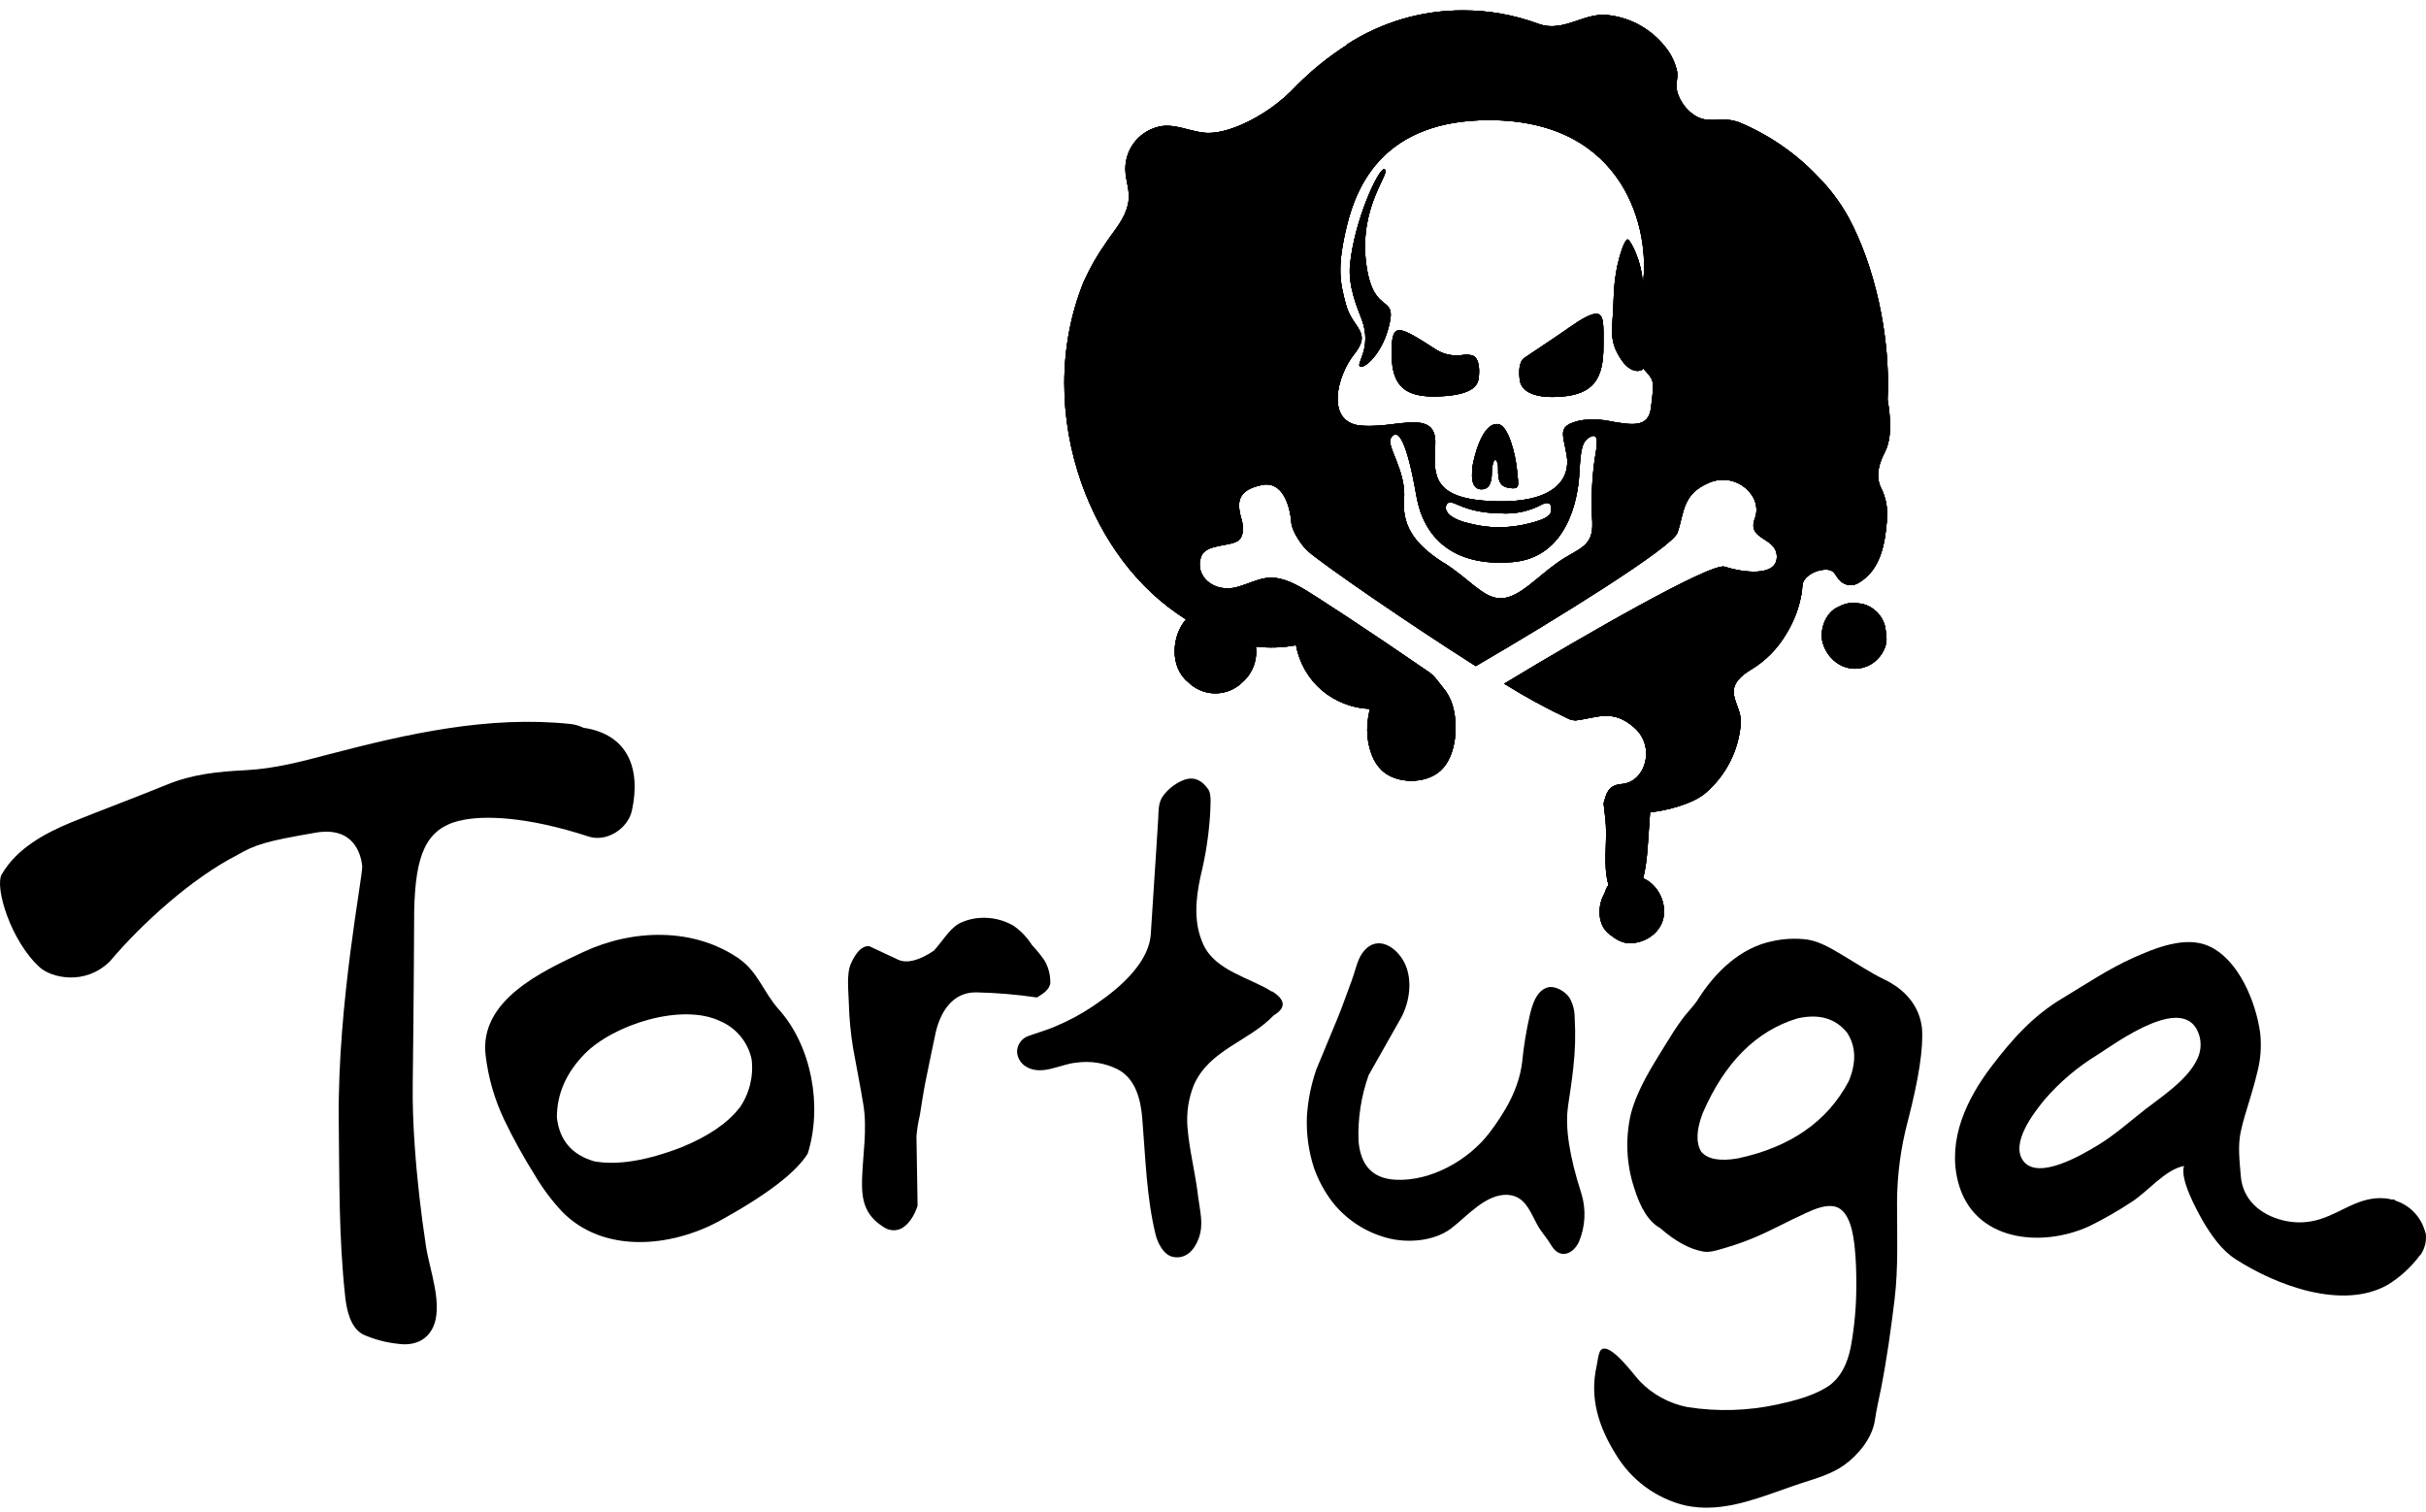 <svg width="154" height="96" viewBox="0 0 154 96" fill="none" xmlns="http://www.w3.org/2000/svg">
    <path d="M116.684 38.542H116.657C115.859 38.894 115.466 40.052 115.719 40.85C115.887 41.402 116.253 41.872 116.746 42.17C117.051 42.35 117.399 42.446 117.753 42.446C118.107 42.446 118.455 42.35 118.76 42.17C119.323 41.845 119.817 41.127 119.749 40.448C119.725 40.225 119.71 39.99 119.665 39.76C119.577 39.416 119.398 39.102 119.148 38.85C118.897 38.599 118.583 38.419 118.239 38.331L117.685 38.259C117.333 38.259 116.987 38.353 116.684 38.53" fill="black"/>
    <path d="M93.476 29.714C93.372 30.423 93.476 31.081 94.072 31.06C94.668 31.04 94.7 30.349 94.7 29.946C94.7 29.544 94.882 28.818 95.07 29.422C95.177 29.783 94.882 30.798 95.707 30.953C96.532 31.108 96.389 30.849 96.303 29.872C96.216 28.895 95.758 26.986 95.088 26.917H95.019C94.063 26.917 93.557 29.023 93.452 29.72" fill="black"/>
    <path d="M85.7 16.779C85.557 18.182 86.173 19.555 86.45 20.296C87.102 22.065 86.087 23.06 86.322 23.257C86.557 23.453 87.629 22.557 88.088 20.99C88.851 18.426 87.177 20.287 86.718 16.695C86.257 12.984 88.386 10.899 87.871 10.739H87.856C87.484 10.739 85.994 13.937 85.7 16.77" fill="black"/>
    <path d="M88.344 22.485C88.344 24.544 89.238 25.217 91.21 25.166C93.181 25.115 93.777 24.621 93.86 24.04C93.929 23.561 93.923 22.849 93.563 22.602C93.332 22.507 93.079 22.483 92.836 22.533C92.265 22.619 91.682 22.505 91.186 22.208C89.944 21.404 89.232 20.96 88.833 20.96C88.434 20.96 88.335 21.434 88.335 22.477" fill="black"/>
    <path d="M99.57 20.823C98.608 21.494 97.157 22.447 96.773 22.712C96.389 22.977 96.416 23.662 96.475 24.141C96.556 24.71 97.172 25.333 99.126 25.175C101.163 25.017 101.786 24.022 101.786 21.982C101.786 20.701 101.854 19.915 101.324 19.915C101.005 19.915 100.463 20.195 99.561 20.823" fill="black"/>
    <path d="M93.089 33.181C91.496 32.74 91.716 32.067 91.915 31.927C92.285 31.692 92.845 32.552 95.263 32.585C96.195 32.647 97.126 32.441 97.944 31.989C98.42 31.799 98.48 32.076 98.471 32.365C98.462 32.654 98.298 32.922 97.041 33.231C96.422 33.387 95.786 33.467 95.147 33.47C94.448 33.464 93.753 33.364 93.08 33.172L93.089 33.181ZM91.698 35.763C90.075 34.733 88.976 33.586 89.128 31.724C89.28 29.863 87.981 28.323 88.294 27.808C88.606 27.293 89.187 27.313 89.917 31.507C90.352 34 92.133 36.013 96.035 35.677C99.457 35.379 100.157 31.742 100.249 30.14C100.341 28.538 100.404 28.004 100.958 27.724C101.512 27.444 101.396 28.201 101.235 29.109C101.048 30.433 100.995 31.772 101.077 33.106C101.157 34.768 100.204 34.768 98.861 35.718C97.518 36.669 96.523 37.857 95.382 37.973H95.236C94.158 37.973 93.253 36.734 91.698 35.751V35.763ZM86.361 27.015C84.148 26.783 84.845 23.882 85.965 22.482C87.129 21.026 85.852 20.883 85.431 19.304C85.059 17.899 84.86 16.966 85.494 14.348C86.129 11.73 87.877 7.626 94.519 7.626C103.245 7.626 104.773 14.75 104.282 18.05C104.234 16.561 103.487 15.224 103.329 15.197C103.114 15.149 102.483 16.844 102.435 18.887C102.388 20.931 102.057 21.544 102.915 22.825C103.454 23.635 104.088 23.656 104.321 23.397C105.032 24.195 105.02 24.1 104.8 25.902C104.648 27.164 103.57 26.965 102.349 26.765C101.673 26.609 100.973 26.584 100.288 26.691C98.825 27.048 99.213 27.48 99.454 28.907C99.695 30.333 98.775 31.945 94.858 31.817C90.942 31.689 90.986 30.194 91.108 28.275C91.216 26.557 89.935 26.741 88.395 26.923C87.909 26.99 87.42 27.027 86.93 27.036C86.738 27.037 86.546 27.027 86.355 27.007L86.361 27.015ZM85.53 2.834C84.369 3.573 83.293 4.438 82.322 5.413C81.318 6.494 80.101 7.355 78.748 7.942C77.974 8.263 77.104 8.537 76.264 8.403C75.424 8.269 74.543 7.876 73.712 8.01C73.074 8.121 72.496 8.453 72.079 8.948C71.663 9.444 71.435 10.07 71.436 10.718C71.436 11.504 71.787 12.129 71.603 12.96C71.385 13.94 70.766 14.569 70.233 15.37C69.666 16.166 69.18 17.017 68.782 17.91C67.138 21.991 67.207 26.608 68.672 30.718C69.938 34.247 72.175 37.371 75.284 39.316C74.358 40.377 74.251 42.351 75.412 43.286C75.64 43.516 75.91 43.698 76.209 43.822C76.507 43.946 76.827 44.01 77.15 44.01C77.473 44.01 77.793 43.946 78.091 43.822C78.39 43.698 78.66 43.516 78.888 43.286C79.2 43.009 79.439 42.659 79.584 42.267C79.728 41.876 79.775 41.455 79.719 41.041C80.568 41.141 81.428 41.111 82.268 40.954C82.472 42.064 83.047 43.07 83.901 43.808C84.76 44.537 85.839 44.956 86.965 44.999C86.892 45.268 86.843 45.543 86.819 45.821C86.736 46.541 86.829 47.269 87.091 47.945C87.23 48.309 87.448 48.638 87.728 48.91C88.669 49.779 90.516 49.779 91.454 48.91C92.49 47.948 92.568 45.931 92.201 44.74C92.074 44.328 91.863 43.947 91.582 43.62C91.308 43.295 91.046 42.858 90.644 42.616C87.013 40.117 83.43 37.759 82.534 37.255C80.571 36.177 80.011 36.832 78.548 37.255C77.086 37.678 75.77 36.567 76.264 35.292C76.577 34.503 78.155 34.712 78.647 34.28C78.945 34.021 78.945 33.446 78.825 33.011C78.477 31.855 78.557 31.117 80.097 30.786C81.393 30.515 81.884 32.031 81.974 33.187C82.009 33.702 82.635 34.655 83.043 35.001C84.103 35.909 89.297 39.498 93.679 42.28C98.677 39.376 106.17 34.736 106.486 33.812C106.924 32.526 106.784 31.358 108.499 30.637C110.215 29.916 111.933 31.495 111.397 32.901C110.861 34.307 112.791 34.068 112.791 35.343C112.791 36.618 110.659 36.353 109.482 35.969C108.633 35.695 100.618 40.287 95.484 43.397C96.819 44.231 98.204 44.985 99.63 45.654C99.752 45.701 99.882 45.726 100.014 45.729C101.363 45.574 102.361 44.957 103.749 46.191C105.137 47.423 104.437 49.66 102.936 49.765C102.057 49.836 101.959 50.411 101.795 50.995C101.848 51.459 101.914 51.972 101.941 52.406C102.006 53.669 101.756 54.971 102.111 56.186C101.944 56.341 101.929 56.573 101.813 56.782C101.405 57.526 101.405 58.694 102.131 59.272C102.557 59.611 102.995 59.909 103.579 59.867C104.675 59.796 105.664 58.974 105.634 57.815C105.629 57.498 105.559 57.185 105.431 56.895C105.302 56.604 105.116 56.343 104.883 56.126C104.716 55.967 104.52 55.84 104.306 55.751C104.58 54.667 104.604 53.485 104.687 52.406C104.711 52.138 104.729 51.852 104.746 51.56C105.756 51.459 107.501 51.033 108.321 50.286C109.586 49.176 110.37 47.616 110.504 45.937C110.542 45.205 110.206 44.797 110.072 44.132C109.92 43.367 110.59 42.837 111.186 42.485C112.083 41.936 112.832 41.177 113.369 40.272C113.888 39.446 114.232 38.523 114.382 37.559C114.432 37.142 114.367 36.963 114.679 36.642C115.014 36.338 115.446 36.166 115.898 36.156C116.595 36.156 116.461 36.692 116.997 37.008C117.143 37.096 117.311 37.142 117.482 37.142C117.653 37.142 117.821 37.096 117.968 37.008C119.373 36.189 119.659 34.551 119.778 33.062C119.774 33.018 119.774 32.974 119.778 32.931C119.844 32.248 119.712 31.56 119.397 30.95C119.034 30.176 119.287 29.401 119.662 28.672C120.13 27.745 119.993 26.372 119.823 25.377C120.026 21.208 118.947 16.761 117.333 13.785C116.812 12.848 116.166 11.985 115.412 11.221C114.002 9.732 112.295 8.556 110.402 7.766C109.983 7.614 109.535 7.559 109.092 7.605C108.817 7.623 108.541 7.617 108.267 7.587C107.418 7.465 106.673 6.61 106.465 5.8C106.346 5.357 106.525 4.987 106.465 4.552C106.339 3.967 106.074 3.421 105.694 2.959C104.822 1.859 103.554 1.145 102.161 0.969C101.431 0.862 100.785 1.083 100.139 1.3C99.335 1.574 98.542 1.845 97.607 1.494C96.096 0.94 94.499 0.657 92.889 0.66C90.269 0.646 87.702 1.398 85.503 2.822" fill="black"/>
    <path d="M116.684 38.542H116.657C115.859 38.894 115.466 40.052 115.719 40.85C115.887 41.402 116.253 41.872 116.746 42.17C117.051 42.35 117.399 42.446 117.753 42.446C118.107 42.446 118.455 42.35 118.76 42.17C119.323 41.845 119.817 41.127 119.749 40.448C119.725 40.225 119.71 39.99 119.665 39.76C119.577 39.416 119.398 39.102 119.148 38.85C118.897 38.599 118.583 38.419 118.239 38.331L117.685 38.259C117.333 38.259 116.987 38.353 116.684 38.53" fill="black"/>
    <path d="M93.476 29.714C93.372 30.423 93.476 31.081 94.072 31.06C94.668 31.04 94.7 30.349 94.7 29.946C94.7 29.544 94.882 28.818 95.07 29.422C95.177 29.783 94.882 30.798 95.707 30.953C96.532 31.108 96.389 30.849 96.303 29.872C96.216 28.895 95.758 26.986 95.088 26.917H95.019C94.063 26.917 93.557 29.023 93.452 29.72" fill="black"/>
    <path d="M85.7 16.779C85.557 18.182 86.173 19.555 86.45 20.296C87.102 22.065 86.087 23.06 86.322 23.257C86.557 23.453 87.629 22.557 88.088 20.99C88.851 18.426 87.177 20.287 86.718 16.695C86.257 12.984 88.386 10.899 87.871 10.739H87.856C87.484 10.739 85.994 13.937 85.7 16.77" fill="black"/>
    <path d="M88.344 22.485C88.344 24.544 89.238 25.217 91.21 25.166C93.181 25.115 93.777 24.621 93.86 24.04C93.929 23.561 93.923 22.849 93.563 22.602C93.332 22.507 93.079 22.483 92.836 22.533C92.265 22.619 91.682 22.505 91.186 22.208C89.944 21.404 89.232 20.96 88.833 20.96C88.434 20.96 88.335 21.434 88.335 22.477" fill="black"/>
    <path d="M99.57 20.823C98.608 21.494 97.157 22.447 96.773 22.712C96.389 22.977 96.416 23.662 96.475 24.141C96.556 24.71 97.172 25.333 99.126 25.175C101.163 25.017 101.786 24.022 101.786 21.982C101.786 20.701 101.854 19.915 101.324 19.915C101.005 19.915 100.463 20.195 99.561 20.823" fill="black"/>
    <path d="M93.089 33.181C91.496 32.74 91.716 32.067 91.915 31.927C92.285 31.692 92.845 32.552 95.263 32.585C96.195 32.647 97.126 32.441 97.944 31.989C98.42 31.799 98.48 32.076 98.471 32.365C98.462 32.654 98.298 32.922 97.041 33.231C96.422 33.387 95.786 33.467 95.147 33.47C94.448 33.464 93.753 33.364 93.08 33.172L93.089 33.181ZM91.698 35.763C90.075 34.733 88.976 33.586 89.128 31.724C89.28 29.863 87.981 28.323 88.294 27.808C88.606 27.293 89.187 27.313 89.917 31.507C90.352 34 92.133 36.013 96.035 35.677C99.457 35.379 100.157 31.742 100.249 30.14C100.341 28.538 100.404 28.004 100.958 27.724C101.512 27.444 101.396 28.201 101.235 29.109C101.048 30.433 100.995 31.772 101.077 33.106C101.157 34.768 100.204 34.768 98.861 35.718C97.518 36.669 96.523 37.857 95.382 37.973H95.236C94.158 37.973 93.253 36.734 91.698 35.751V35.763ZM86.361 27.015C84.148 26.783 84.845 23.882 85.965 22.482C87.129 21.026 85.852 20.883 85.431 19.304C85.059 17.899 84.86 16.966 85.494 14.348C86.129 11.73 87.877 7.626 94.519 7.626C103.245 7.626 104.773 14.75 104.282 18.05C104.234 16.561 103.487 15.224 103.329 15.197C103.114 15.149 102.483 16.844 102.435 18.887C102.388 20.931 102.057 21.544 102.915 22.825C103.454 23.635 104.088 23.656 104.321 23.397C105.032 24.195 105.02 24.1 104.8 25.902C104.648 27.164 103.57 26.965 102.349 26.765C101.673 26.609 100.973 26.584 100.288 26.691C98.825 27.048 99.213 27.48 99.454 28.907C99.695 30.333 98.775 31.945 94.858 31.817C90.942 31.689 90.986 30.194 91.108 28.275C91.216 26.557 89.935 26.741 88.395 26.923C87.909 26.99 87.42 27.027 86.93 27.036C86.738 27.037 86.546 27.027 86.355 27.007L86.361 27.015ZM85.53 2.834C84.369 3.573 83.293 4.438 82.322 5.413C81.318 6.494 80.101 7.355 78.748 7.942C77.974 8.263 77.104 8.537 76.264 8.403C75.424 8.269 74.543 7.876 73.712 8.01C73.074 8.121 72.496 8.453 72.079 8.948C71.663 9.444 71.435 10.07 71.436 10.718C71.436 11.504 71.787 12.129 71.603 12.96C71.385 13.94 70.766 14.569 70.233 15.37C69.666 16.166 69.18 17.017 68.782 17.91C67.138 21.991 67.207 26.608 68.672 30.718C69.938 34.247 72.175 37.371 75.284 39.316C74.358 40.377 74.251 42.351 75.412 43.286C75.64 43.516 75.91 43.698 76.209 43.822C76.507 43.946 76.827 44.01 77.15 44.01C77.473 44.01 77.793 43.946 78.091 43.822C78.39 43.698 78.66 43.516 78.888 43.286C79.2 43.009 79.439 42.659 79.584 42.267C79.728 41.876 79.775 41.455 79.719 41.041C80.568 41.141 81.428 41.111 82.268 40.954C82.472 42.064 83.047 43.07 83.901 43.808C84.76 44.537 85.839 44.956 86.965 44.999C86.892 45.268 86.843 45.543 86.819 45.821C86.736 46.541 86.829 47.269 87.091 47.945C87.23 48.309 87.448 48.638 87.728 48.91C88.669 49.779 90.516 49.779 91.454 48.91C92.49 47.948 92.568 45.931 92.201 44.74C92.074 44.328 91.863 43.947 91.582 43.62C91.308 43.295 91.046 42.858 90.644 42.616C87.013 40.117 83.43 37.759 82.534 37.255C80.571 36.177 80.011 36.832 78.548 37.255C77.086 37.678 75.77 36.567 76.264 35.292C76.577 34.503 78.155 34.712 78.647 34.28C78.945 34.021 78.945 33.446 78.825 33.011C78.477 31.855 78.557 31.117 80.097 30.786C81.393 30.515 81.884 32.031 81.974 33.187C82.009 33.702 82.635 34.655 83.043 35.001C84.103 35.909 89.297 39.498 93.679 42.28C98.677 39.376 106.17 34.736 106.486 33.812C106.924 32.526 106.784 31.358 108.499 30.637C110.215 29.916 111.933 31.495 111.397 32.901C110.861 34.307 112.791 34.068 112.791 35.343C112.791 36.618 110.659 36.353 109.482 35.969C108.633 35.695 100.618 40.287 95.484 43.397C96.819 44.231 98.204 44.985 99.63 45.654C99.752 45.701 99.882 45.726 100.014 45.729C101.363 45.574 102.361 44.957 103.749 46.191C105.137 47.423 104.437 49.66 102.936 49.765C102.057 49.836 101.959 50.411 101.795 50.995C101.848 51.459 101.914 51.972 101.941 52.406C102.006 53.669 101.756 54.971 102.111 56.186C101.944 56.341 101.929 56.573 101.813 56.782C101.405 57.526 101.405 58.694 102.131 59.272C102.557 59.611 102.995 59.909 103.579 59.867C104.675 59.796 105.664 58.974 105.634 57.815C105.629 57.498 105.559 57.185 105.431 56.895C105.302 56.604 105.116 56.343 104.883 56.126C104.716 55.967 104.52 55.84 104.306 55.751C104.58 54.667 104.604 53.485 104.687 52.406C104.711 52.138 104.729 51.852 104.746 51.56C105.756 51.459 107.501 51.033 108.321 50.286C109.586 49.176 110.37 47.616 110.504 45.937C110.542 45.205 110.206 44.797 110.072 44.132C109.92 43.367 110.59 42.837 111.186 42.485C112.083 41.936 112.832 41.177 113.369 40.272C113.888 39.446 114.232 38.523 114.382 37.559C114.432 37.142 114.367 36.963 114.679 36.642C115.014 36.338 115.446 36.166 115.898 36.156C116.595 36.156 116.461 36.692 116.997 37.008C117.143 37.096 117.311 37.142 117.482 37.142C117.653 37.142 117.821 37.096 117.968 37.008C119.373 36.189 119.659 34.551 119.778 33.062C119.774 33.018 119.774 32.974 119.778 32.931C119.844 32.248 119.712 31.56 119.397 30.95C119.034 30.176 119.287 29.401 119.662 28.672C120.13 27.745 119.993 26.372 119.823 25.377C120.026 21.208 118.947 16.761 117.333 13.785C116.812 12.848 116.166 11.985 115.412 11.221C114.002 9.732 112.295 8.556 110.402 7.766C109.983 7.614 109.535 7.559 109.092 7.605C108.817 7.623 108.541 7.617 108.267 7.587C107.418 7.465 106.673 6.61 106.465 5.8C106.346 5.357 106.525 4.987 106.465 4.552C106.339 3.967 106.074 3.421 105.694 2.959C104.822 1.859 103.554 1.145 102.161 0.969C101.431 0.862 100.785 1.083 100.139 1.3C99.335 1.574 98.542 1.845 97.607 1.494C96.096 0.94 94.499 0.657 92.889 0.66C90.269 0.646 87.702 1.398 85.503 2.822" fill="black"/>
    <path d="M29.184 52.094C30.647 51.73 33.426 51.814 37.354 53.095C38.504 53.476 39.859 52.603 40.112 51.453C40.708 48.731 39.814 46.599 37.035 46.194C36.78 46.067 36.503 45.986 36.219 45.955C31.025 45.407 25.878 46.572 20.89 47.876C19.126 48.341 17.441 48.791 15.615 48.886C13.828 48.978 12.225 49.133 10.569 49.815C8.562 50.634 6.528 51.385 4.523 52.198C2.823 52.901 1.059 53.86 0.109 55.501C-0.349 56.302 0.672 59.716 2.516 61.395C3.222 62.042 5.369 62.605 6.983 61.014C9.027 58.59 12.21 55.73 15.025 54.292C16.216 53.598 16.878 53.398 20.032 52.853C22.415 52.445 22.909 54.155 22.992 54.977C23.049 55.558 21.423 63.644 21.503 71.102C21.548 74.837 21.503 78.569 21.911 82.286C21.997 83.099 22.227 84.267 23.04 84.701C23.747 85.016 24.5 85.217 25.271 85.297C26.164 85.425 27.013 85.166 27.448 84.326C28.184 82.911 27.266 80.618 27.037 79.084C26.721 76.984 26.474 74.87 26.328 72.755C26.236 71.436 26.182 70.122 26.2 68.806C26.268 63.716 26.292 57.839 26.292 57.839C26.367 54.214 27.049 52.621 29.166 52.091" fill="black"/>
    <path d="M46.977 60.895C44.065 58.84 40.151 58.962 37.018 60.433C34.397 61.66 30.412 63.495 30.826 66.986C30.995 68.412 31.398 69.8 32.017 71.096C32.593 72.293 33.237 73.456 33.944 74.581C34.43 75.41 35.007 76.183 35.662 76.886C38.283 79.597 42.596 79.183 45.7 77.482C48.678 75.84 50.537 74.419 51.275 73.22C52.216 70.226 51.534 66.402 49.423 64.055C48.511 63.036 48.094 61.693 46.977 60.901V60.895ZM46.933 70.328C46.17 71.305 44.949 72.13 43.257 72.824C41.035 73.679 39.194 73.977 37.732 73.717C36.303 73.306 35.511 72.374 35.35 70.929C35.35 69.446 35.933 68.106 37.101 66.909C38.915 65.044 43.281 63.632 45.738 64.824C46.237 65.04 46.676 65.372 47.02 65.793C47.364 66.213 47.601 66.71 47.713 67.242C47.844 68.339 47.564 69.446 46.927 70.349" fill="black"/>
    <path d="M66.671 62.369C66.68 61.867 66.547 61.373 66.289 60.943C66.052 60.606 65.792 60.286 65.509 59.987C65.2 59.497 64.795 59.075 64.318 58.748C63.684 58.387 62.96 58.219 62.233 58.262C61.756 58.288 61.29 58.413 60.866 58.631C60.252 58.977 59.761 59.841 59.272 60.35C58.334 60.972 57.586 61.166 57.026 60.922L55.18 60.058C54.748 60.022 54.364 60.389 54.015 61.166C53.717 61.824 53.869 62.986 53.884 63.692C53.91 64.652 54.002 65.609 54.158 66.557C54.373 67.748 54.605 68.904 54.799 70.08C55.067 71.683 54.769 73.276 54.721 74.879C54.688 76.21 54.909 77.139 56.082 77.881C56.222 77.98 56.382 78.046 56.551 78.074C56.719 78.102 56.892 78.091 57.056 78.042C57.634 77.848 58.057 77.148 58.248 76.532L58.176 72.121C58.216 71.665 58.289 71.213 58.394 70.768C58.504 70.095 58.602 69.41 58.733 68.74C58.933 67.725 59.153 66.715 59.361 65.705C59.633 64.35 60.389 62.98 61.953 62.989C63.249 63.017 64.542 63.125 65.825 63.313C66.197 63.081 66.617 62.84 66.682 62.369" fill="black"/>
    <path d="M80.749 62.947C79.338 62.054 77.175 61.625 76.401 59.984C75.746 58.581 75.898 57.071 76.21 55.62C76.539 54.292 76.745 52.936 76.824 51.57C76.824 51.206 76.925 50.444 76.711 50.122C76.315 49.526 75.817 49.297 75.222 49.479C74.695 49.672 74.233 50.007 73.884 50.447C73.515 50.897 73.554 51.415 73.521 51.963C73.378 54.399 73.199 56.836 73.053 59.269C72.913 61.604 69.929 63.48 69.318 63.909C68.619 64.373 67.88 64.771 67.108 65.1C66.513 65.369 65.875 65.544 65.253 65.768C65.048 65.846 64.871 65.986 64.748 66.167C64.624 66.349 64.559 66.564 64.562 66.783C64.577 66.973 64.638 67.155 64.738 67.317C64.839 67.478 64.976 67.612 65.14 67.71C66.143 68.305 67.305 67.54 68.32 67.451C69.221 67.321 70.14 67.47 70.954 67.876C72.085 68.472 72.41 69.786 72.508 70.968C72.711 73.398 72.773 75.978 73.354 78.36C73.482 78.882 73.86 79.662 74.462 79.781C75.308 79.948 75.841 79.305 76.097 78.59C76.422 77.696 76.169 76.883 76.058 75.972C75.889 74.483 75.496 73.02 75.379 71.537C75.305 70.624 75.446 69.706 75.79 68.856C76.788 66.62 79.278 66.107 80.854 64.448C81.648 63.976 81.614 63.467 80.752 62.923" fill="black"/>
    <path d="M99.534 70.226C99.659 69.413 99.781 68.603 99.871 67.778C99.993 66.71 100.022 65.634 99.957 64.561C99.957 64.125 99.841 63.696 99.621 63.319C99.368 62.932 98.68 62.512 98.185 62.694C97.491 62.947 97.268 63.802 97.107 64.442C96.885 65.424 96.724 66.419 96.624 67.421C96.419 69.103 95.558 70.569 94.56 71.888C93.226 73.642 90.819 75.007 88.562 74.882C87.141 74.798 86.373 73.988 86.239 72.439C86.184 71.013 86.401 69.59 86.879 68.246L88.901 64.671C89.518 63.59 89.712 62.039 89.068 60.952C88.472 59.951 87.263 59.328 86.444 60.546C86.146 60.993 86.006 61.714 85.81 62.226C85.512 63.019 85.229 63.846 84.916 64.609L83.558 67.885C83.228 68.841 83.028 69.837 82.962 70.846C82.914 71.967 83.068 73.088 83.418 74.155C83.693 74.926 84.086 75.651 84.583 76.302C85.461 77.413 86.675 78.209 88.044 78.572C89.303 78.92 91.022 78.801 92.115 77.976C93.131 77.199 94.337 75.748 95.737 75.844C96.955 75.933 97.205 77.196 97.759 78.027C97.989 78.369 98.266 78.688 98.474 79.051C98.51 79.11 98.55 79.167 98.593 79.221C99.111 79.891 99.859 79.581 100.216 78.852C100.641 77.866 100.698 76.761 100.377 75.736C99.621 73.383 99.341 71.55 99.537 70.235" fill="black"/>
    <path d="M119.624 62.178C118.754 61.75 117.941 61.217 117.113 60.719C116.374 60.284 115.573 59.76 114.712 59.635C113.979 59.543 113.235 59.578 112.514 59.739C110.483 60.144 108.869 61.717 107.796 63.42C107.516 63.87 107.087 64.269 106.775 64.701C106.405 65.208 106.072 65.732 105.747 66.265C104.883 67.68 103.945 69.097 103.522 70.718C103.167 72.261 103.238 73.873 103.728 75.379C104.133 76.71 104.69 77.571 105.378 77.946C106.352 78.798 107.275 79.304 108.166 79.45C108.615 79.522 109.265 79.272 109.697 79.153C110.237 78.99 110.769 78.8 111.29 78.584C112.44 78.113 113.521 77.496 114.65 76.99C115.195 76.743 115.904 76.433 116.514 76.594C117.452 76.853 117.658 78.417 117.738 79.212C117.819 80.007 117.842 80.791 117.837 81.577C117.84 82.893 117.723 84.207 117.485 85.502C117.286 86.506 116.86 87.498 115.951 88.058C115.043 88.618 113.911 88.907 112.851 89.142C110.964 89.556 109.016 89.613 107.108 89.312C105.977 89.089 104.939 88.531 104.13 87.709C103.814 87.412 102.224 85.157 101.634 85.675C101.467 85.818 101.402 86.494 101.354 86.697C100.892 88.737 101.482 90.569 102.56 92.296C103.04 93.105 103.677 93.81 104.433 94.37C105.189 94.929 106.049 95.332 106.962 95.555C107.563 95.684 108.179 95.727 108.791 95.683C110.724 95.558 112.595 94.709 114.42 94.122C115.338 93.824 116.288 93.553 117.071 92.99C117.965 92.359 118.858 91.254 119.016 90.149C119.111 89.484 119.275 88.799 119.406 88.135C119.775 86.262 120.032 84.388 120.267 82.476C120.508 80.466 120.422 78.411 120.422 76.385C120.422 74.612 120.654 72.847 121.113 71.135C121.804 68.47 122.102 66.513 122.006 65.264C121.842 63.814 120.904 62.795 119.624 62.173V62.178ZM117.345 68.648C115.993 71.191 113.648 72.818 110.31 73.529C109.178 73.723 108.404 73.583 107.993 73.106C107.647 72.531 107.681 71.707 108.094 70.637C109.484 67.436 111.482 65.439 114.087 64.645C115.455 64.333 116.507 64.631 117.244 65.538C117.82 66.412 117.853 67.45 117.345 68.654" fill="black"/>
    <path d="M153.938 78.235V78.137C153.932 78.12 153.924 78.104 153.914 78.089C153.783 77.655 153.549 77.258 153.232 76.933C152.916 76.608 152.525 76.364 152.094 76.222L151.933 76.121L151.856 76.147C151.7 76.103 151.54 76.075 151.379 76.061C149.774 75.936 148.734 76.919 147.302 77.377C146.544 77.624 145.733 77.656 144.958 77.47C143.498 77.115 142.355 76.168 142.241 74.622C142.17 73.714 142.042 72.734 142.241 71.832C142.39 71.12 142.608 70.479 142.816 69.779C142.974 69.246 143.135 68.716 143.26 68.177C143.497 67.331 143.57 66.448 143.475 65.574C143.209 63.626 142.122 60.91 140.213 60.052C138.724 59.382 136.809 60.174 135.409 60.8C133.839 61.502 132.407 62.471 130.941 63.352C129.056 64.472 127.728 65.967 126.411 67.698C124.845 69.756 123.618 72.32 124.288 74.986C125.244 78.798 129.577 79.233 132.627 77.83C133.552 77.376 134.447 76.863 135.308 76.296C136.32 75.653 137.446 74.229 138.638 74.009C138.367 74.861 139.424 76.764 139.829 77.491C140.356 78.384 141.02 79.361 141.929 79.936C144.466 81.568 148.675 83.182 151.564 81.556C152.34 81.079 153.021 80.462 153.571 79.736C153.61 79.699 153.646 79.658 153.679 79.614C153.945 79.207 154.051 78.716 153.976 78.235H153.938ZM139.498 67.182C138.903 68.534 137.142 69.66 136.201 70.399C135.207 71.173 134.236 72.049 133.151 72.701C132.258 73.243 129.387 74.965 128.437 73.69C127.603 72.57 129.089 70.655 129.771 69.818C130.737 68.694 131.874 67.728 133.139 66.956C134.331 66.2 138.798 62.876 139.62 65.765C139.748 66.238 139.705 66.741 139.498 67.185" fill="black"/>
    <path d="M116.684 38.542H116.657C115.859 38.894 115.466 40.052 115.719 40.85C115.887 41.402 116.253 41.872 116.746 42.17C117.051 42.35 117.399 42.446 117.753 42.446C118.107 42.446 118.455 42.35 118.76 42.17C119.323 41.845 119.817 41.127 119.749 40.448C119.725 40.225 119.71 39.99 119.665 39.76C119.577 39.416 119.398 39.102 119.148 38.85C118.897 38.599 118.583 38.419 118.239 38.331L117.685 38.259C117.333 38.259 116.987 38.353 116.684 38.53" fill="black"/>
    <path d="M93.476 29.714C93.372 30.423 93.476 31.081 94.072 31.06C94.668 31.04 94.7 30.349 94.7 29.946C94.7 29.544 94.882 28.818 95.07 29.422C95.177 29.783 94.882 30.798 95.707 30.953C96.532 31.108 96.389 30.849 96.303 29.872C96.216 28.895 95.758 26.986 95.088 26.917H95.019C94.063 26.917 93.557 29.023 93.452 29.72" fill="black"/>
    <path d="M85.7 16.779C85.557 18.182 86.173 19.555 86.45 20.296C87.102 22.065 86.087 23.06 86.322 23.257C86.557 23.453 87.629 22.557 88.088 20.99C88.851 18.426 87.177 20.287 86.718 16.695C86.257 12.984 88.386 10.899 87.871 10.739H87.856C87.484 10.739 85.994 13.937 85.7 16.77" fill="black"/>
    <path d="M88.344 22.485C88.344 24.544 89.238 25.217 91.21 25.166C93.181 25.115 93.777 24.621 93.86 24.04C93.929 23.561 93.923 22.849 93.563 22.602C93.332 22.507 93.079 22.483 92.836 22.533C92.265 22.619 91.682 22.505 91.186 22.208C89.944 21.404 89.232 20.96 88.833 20.96C88.434 20.96 88.335 21.434 88.335 22.477" fill="black"/>
    <path d="M99.57 20.823C98.608 21.494 97.157 22.447 96.773 22.712C96.389 22.977 96.416 23.662 96.475 24.141C96.556 24.71 97.172 25.333 99.126 25.175C101.163 25.017 101.786 24.022 101.786 21.982C101.786 20.701 101.854 19.915 101.324 19.915C101.005 19.915 100.463 20.195 99.561 20.823" fill="black"/>
    <path d="M93.089 33.181C91.496 32.74 91.716 32.067 91.915 31.927C92.285 31.692 92.845 32.552 95.263 32.585C96.195 32.647 97.126 32.441 97.944 31.989C98.42 31.799 98.48 32.076 98.471 32.365C98.462 32.654 98.298 32.922 97.041 33.231C96.422 33.387 95.786 33.467 95.147 33.47C94.448 33.464 93.753 33.364 93.08 33.172L93.089 33.181ZM91.698 35.763C90.075 34.733 88.976 33.586 89.128 31.724C89.28 29.863 87.981 28.323 88.294 27.808C88.606 27.293 89.187 27.313 89.917 31.507C90.352 34 92.133 36.013 96.035 35.677C99.457 35.379 100.157 31.742 100.249 30.14C100.341 28.538 100.404 28.004 100.958 27.724C101.512 27.444 101.396 28.201 101.235 29.109C101.048 30.433 100.995 31.772 101.077 33.106C101.157 34.768 100.204 34.768 98.861 35.718C97.518 36.669 96.523 37.857 95.382 37.973H95.236C94.158 37.973 93.253 36.734 91.698 35.751V35.763ZM86.361 27.015C84.148 26.783 84.845 23.882 85.965 22.482C87.129 21.026 85.852 20.883 85.431 19.304C85.059 17.899 84.86 16.966 85.494 14.348C86.129 11.73 87.877 7.626 94.519 7.626C103.245 7.626 104.773 14.75 104.282 18.05C104.234 16.561 103.487 15.224 103.329 15.197C103.114 15.149 102.483 16.844 102.435 18.887C102.388 20.931 102.057 21.544 102.915 22.825C103.454 23.635 104.088 23.656 104.321 23.397C105.032 24.195 105.02 24.1 104.8 25.902C104.648 27.164 103.57 26.965 102.349 26.765C101.673 26.609 100.973 26.584 100.288 26.691C98.825 27.048 99.213 27.48 99.454 28.907C99.695 30.333 98.775 31.945 94.858 31.817C90.942 31.689 90.986 30.194 91.108 28.275C91.216 26.557 89.935 26.741 88.395 26.923C87.909 26.99 87.42 27.027 86.93 27.036C86.738 27.037 86.546 27.027 86.355 27.007L86.361 27.015ZM85.53 2.834C84.369 3.573 83.293 4.438 82.322 5.413C81.318 6.494 80.101 7.355 78.748 7.942C77.974 8.263 77.104 8.537 76.264 8.403C75.424 8.269 74.543 7.876 73.712 8.01C73.074 8.121 72.496 8.453 72.079 8.948C71.663 9.444 71.435 10.07 71.436 10.718C71.436 11.504 71.787 12.129 71.603 12.96C71.385 13.94 70.766 14.569 70.233 15.37C69.666 16.166 69.18 17.017 68.782 17.91C67.138 21.991 67.207 26.608 68.672 30.718C69.938 34.247 72.175 37.371 75.284 39.316C74.358 40.377 74.251 42.351 75.412 43.286C75.64 43.516 75.91 43.698 76.209 43.822C76.507 43.946 76.827 44.01 77.15 44.01C77.473 44.01 77.793 43.946 78.091 43.822C78.39 43.698 78.66 43.516 78.888 43.286C79.2 43.009 79.439 42.659 79.584 42.267C79.728 41.876 79.775 41.455 79.719 41.041C80.568 41.141 81.428 41.111 82.268 40.954C82.472 42.064 83.047 43.07 83.901 43.808C84.76 44.537 85.839 44.956 86.965 44.999C86.892 45.268 86.843 45.543 86.819 45.821C86.736 46.541 86.829 47.269 87.091 47.945C87.23 48.309 87.448 48.638 87.728 48.91C88.669 49.779 90.516 49.779 91.454 48.91C92.49 47.948 92.568 45.931 92.201 44.74C92.074 44.328 91.863 43.947 91.582 43.62C91.308 43.295 91.046 42.858 90.644 42.616C87.013 40.117 83.43 37.759 82.534 37.255C80.571 36.177 80.011 36.832 78.548 37.255C77.086 37.678 75.77 36.567 76.264 35.292C76.577 34.503 78.155 34.712 78.647 34.28C78.945 34.021 78.945 33.446 78.825 33.011C78.477 31.855 78.557 31.117 80.097 30.786C81.393 30.515 81.884 32.031 81.974 33.187C82.009 33.702 82.635 34.655 83.043 35.001C84.103 35.909 89.297 39.498 93.679 42.28C98.677 39.376 106.17 34.736 106.486 33.812C106.924 32.526 106.784 31.358 108.499 30.637C110.215 29.916 111.933 31.495 111.397 32.901C110.861 34.307 112.791 34.068 112.791 35.343C112.791 36.618 110.659 36.353 109.482 35.969C108.633 35.695 100.618 40.287 95.484 43.397C96.819 44.231 98.204 44.985 99.63 45.654C99.752 45.701 99.882 45.726 100.014 45.729C101.363 45.574 102.361 44.957 103.749 46.191C105.137 47.423 104.437 49.66 102.936 49.765C102.057 49.836 101.959 50.411 101.795 50.995C101.848 51.459 101.914 51.972 101.941 52.406C102.006 53.669 101.756 54.971 102.111 56.186C101.944 56.341 101.929 56.573 101.813 56.782C101.405 57.526 101.405 58.694 102.131 59.272C102.557 59.611 102.995 59.909 103.579 59.867C104.675 59.796 105.664 58.974 105.634 57.815C105.629 57.498 105.559 57.185 105.431 56.895C105.302 56.604 105.116 56.343 104.883 56.126C104.716 55.967 104.52 55.84 104.306 55.751C104.58 54.667 104.604 53.485 104.687 52.406C104.711 52.138 104.729 51.852 104.746 51.56C105.756 51.459 107.501 51.033 108.321 50.286C109.586 49.176 110.37 47.616 110.504 45.937C110.542 45.205 110.206 44.797 110.072 44.132C109.92 43.367 110.59 42.837 111.186 42.485C112.083 41.936 112.832 41.177 113.369 40.272C113.888 39.446 114.232 38.523 114.382 37.559C114.432 37.142 114.367 36.963 114.679 36.642C115.014 36.338 115.446 36.166 115.898 36.156C116.595 36.156 116.461 36.692 116.997 37.008C117.143 37.096 117.311 37.142 117.482 37.142C117.653 37.142 117.821 37.096 117.968 37.008C119.373 36.189 119.659 34.551 119.778 33.062C119.774 33.018 119.774 32.974 119.778 32.931C119.844 32.248 119.712 31.56 119.397 30.95C119.034 30.176 119.287 29.401 119.662 28.672C120.13 27.745 119.993 26.372 119.823 25.377C120.026 21.208 118.947 16.761 117.333 13.785C116.812 12.848 116.166 11.985 115.412 11.221C114.002 9.732 112.295 8.556 110.402 7.766C109.983 7.614 109.535 7.559 109.092 7.605C108.817 7.623 108.541 7.617 108.267 7.587C107.418 7.465 106.673 6.61 106.465 5.8C106.346 5.357 106.525 4.987 106.465 4.552C106.339 3.967 106.074 3.421 105.694 2.959C104.822 1.859 103.554 1.145 102.161 0.969C101.431 0.862 100.785 1.083 100.139 1.3C99.335 1.574 98.542 1.845 97.607 1.494C96.096 0.94 94.499 0.657 92.889 0.66C90.269 0.646 87.702 1.398 85.503 2.822" fill="black"/>
    <path d="M116.684 38.542H116.657C115.859 38.894 115.466 40.052 115.719 40.85C115.887 41.402 116.253 41.872 116.746 42.17C117.051 42.35 117.399 42.446 117.753 42.446C118.107 42.446 118.455 42.35 118.76 42.17C119.323 41.845 119.817 41.127 119.749 40.448C119.725 40.225 119.71 39.99 119.665 39.76C119.577 39.416 119.398 39.102 119.148 38.85C118.897 38.599 118.583 38.419 118.239 38.331L117.685 38.259C117.333 38.259 116.987 38.353 116.684 38.53" fill="black"/>
    <path d="M93.476 29.714C93.372 30.423 93.476 31.081 94.072 31.06C94.668 31.04 94.7 30.349 94.7 29.946C94.7 29.544 94.882 28.818 95.07 29.422C95.177 29.783 94.882 30.798 95.707 30.953C96.532 31.108 96.389 30.849 96.303 29.872C96.216 28.895 95.758 26.986 95.088 26.917H95.019C94.063 26.917 93.557 29.023 93.452 29.72" fill="black"/>
    <path d="M85.7 16.779C85.557 18.182 86.173 19.555 86.45 20.296C87.102 22.065 86.087 23.06 86.322 23.257C86.557 23.453 87.629 22.557 88.088 20.99C88.851 18.426 87.177 20.287 86.718 16.695C86.257 12.984 88.386 10.899 87.871 10.739H87.856C87.484 10.739 85.994 13.937 85.7 16.77" fill="black"/>
    <path d="M88.344 22.485C88.344 24.544 89.238 25.217 91.21 25.166C93.181 25.115 93.777 24.621 93.86 24.04C93.929 23.561 93.923 22.849 93.563 22.602C93.332 22.507 93.079 22.483 92.836 22.533C92.265 22.619 91.682 22.505 91.186 22.208C89.944 21.404 89.232 20.96 88.833 20.96C88.434 20.96 88.335 21.434 88.335 22.477" fill="black"/>
    <path d="M99.57 20.823C98.608 21.494 97.157 22.447 96.773 22.712C96.389 22.977 96.416 23.662 96.475 24.141C96.556 24.71 97.172 25.333 99.126 25.175C101.163 25.017 101.786 24.022 101.786 21.982C101.786 20.701 101.854 19.915 101.324 19.915C101.005 19.915 100.463 20.195 99.561 20.823" fill="black"/>
    <path d="M93.089 33.181C91.496 32.74 91.716 32.067 91.915 31.927C92.285 31.692 92.845 32.552 95.263 32.585C96.195 32.647 97.126 32.441 97.944 31.989C98.42 31.799 98.48 32.076 98.471 32.365C98.462 32.654 98.298 32.922 97.041 33.231C96.422 33.387 95.786 33.467 95.147 33.47C94.448 33.464 93.753 33.364 93.08 33.172L93.089 33.181ZM91.698 35.763C90.075 34.733 88.976 33.586 89.128 31.724C89.28 29.863 87.981 28.323 88.294 27.808C88.606 27.293 89.187 27.313 89.917 31.507C90.352 34 92.133 36.013 96.035 35.677C99.457 35.379 100.157 31.742 100.249 30.14C100.341 28.538 100.404 28.004 100.958 27.724C101.512 27.444 101.396 28.201 101.235 29.109C101.048 30.433 100.995 31.772 101.077 33.106C101.157 34.768 100.204 34.768 98.861 35.718C97.518 36.669 96.523 37.857 95.382 37.973H95.236C94.158 37.973 93.253 36.734 91.698 35.751V35.763ZM86.361 27.015C84.148 26.783 84.845 23.882 85.965 22.482C87.129 21.026 85.852 20.883 85.431 19.304C85.059 17.899 84.86 16.966 85.494 14.348C86.129 11.73 87.877 7.626 94.519 7.626C103.245 7.626 104.773 14.75 104.282 18.05C104.234 16.561 103.487 15.224 103.329 15.197C103.114 15.149 102.483 16.844 102.435 18.887C102.388 20.931 102.057 21.544 102.915 22.825C103.454 23.635 104.088 23.656 104.321 23.397C105.032 24.195 105.02 24.1 104.8 25.902C104.648 27.164 103.57 26.965 102.349 26.765C101.673 26.609 100.973 26.584 100.288 26.691C98.825 27.048 99.213 27.48 99.454 28.907C99.695 30.333 98.775 31.945 94.858 31.817C90.942 31.689 90.986 30.194 91.108 28.275C91.216 26.557 89.935 26.741 88.395 26.923C87.909 26.99 87.42 27.027 86.93 27.036C86.738 27.037 86.546 27.027 86.355 27.007L86.361 27.015ZM85.53 2.834C84.369 3.573 83.293 4.438 82.322 5.413C81.318 6.494 80.101 7.355 78.748 7.942C77.974 8.263 77.104 8.537 76.264 8.403C75.424 8.269 74.543 7.876 73.712 8.01C73.074 8.121 72.496 8.453 72.079 8.948C71.663 9.444 71.435 10.07 71.436 10.718C71.436 11.504 71.787 12.129 71.603 12.96C71.385 13.94 70.766 14.569 70.233 15.37C69.666 16.166 69.18 17.017 68.782 17.91C67.138 21.991 67.207 26.608 68.672 30.718C69.938 34.247 72.175 37.371 75.284 39.316C74.358 40.377 74.251 42.351 75.412 43.286C75.64 43.516 75.91 43.698 76.209 43.822C76.507 43.946 76.827 44.01 77.15 44.01C77.473 44.01 77.793 43.946 78.091 43.822C78.39 43.698 78.66 43.516 78.888 43.286C79.2 43.009 79.439 42.659 79.584 42.267C79.728 41.876 79.775 41.455 79.719 41.041C80.568 41.141 81.428 41.111 82.268 40.954C82.472 42.064 83.047 43.07 83.901 43.808C84.76 44.537 85.839 44.956 86.965 44.999C86.892 45.268 86.843 45.543 86.819 45.821C86.736 46.541 86.829 47.269 87.091 47.945C87.23 48.309 87.448 48.638 87.728 48.91C88.669 49.779 90.516 49.779 91.454 48.91C92.49 47.948 92.568 45.931 92.201 44.74C92.074 44.328 91.863 43.947 91.582 43.62C91.308 43.295 91.046 42.858 90.644 42.616C87.013 40.117 83.43 37.759 82.534 37.255C80.571 36.177 80.011 36.832 78.548 37.255C77.086 37.678 75.77 36.567 76.264 35.292C76.577 34.503 78.155 34.712 78.647 34.28C78.945 34.021 78.945 33.446 78.825 33.011C78.477 31.855 78.557 31.117 80.097 30.786C81.393 30.515 81.884 32.031 81.974 33.187C82.009 33.702 82.635 34.655 83.043 35.001C84.103 35.909 89.297 39.498 93.679 42.28C98.677 39.376 106.17 34.736 106.486 33.812C106.924 32.526 106.784 31.358 108.499 30.637C110.215 29.916 111.933 31.495 111.397 32.901C110.861 34.307 112.791 34.068 112.791 35.343C112.791 36.618 110.659 36.353 109.482 35.969C108.633 35.695 100.618 40.287 95.484 43.397C96.819 44.231 98.204 44.985 99.63 45.654C99.752 45.701 99.882 45.726 100.014 45.729C101.363 45.574 102.361 44.957 103.749 46.191C105.137 47.423 104.437 49.66 102.936 49.765C102.057 49.836 101.959 50.411 101.795 50.995C101.848 51.459 101.914 51.972 101.941 52.406C102.006 53.669 101.756 54.971 102.111 56.186C101.944 56.341 101.929 56.573 101.813 56.782C101.405 57.526 101.405 58.694 102.131 59.272C102.557 59.611 102.995 59.909 103.579 59.867C104.675 59.796 105.664 58.974 105.634 57.815C105.629 57.498 105.559 57.185 105.431 56.895C105.302 56.604 105.116 56.343 104.883 56.126C104.716 55.967 104.52 55.84 104.306 55.751C104.58 54.667 104.604 53.485 104.687 52.406C104.711 52.138 104.729 51.852 104.746 51.56C105.756 51.459 107.501 51.033 108.321 50.286C109.586 49.176 110.37 47.616 110.504 45.937C110.542 45.205 110.206 44.797 110.072 44.132C109.92 43.367 110.59 42.837 111.186 42.485C112.083 41.936 112.832 41.177 113.369 40.272C113.888 39.446 114.232 38.523 114.382 37.559C114.432 37.142 114.367 36.963 114.679 36.642C115.014 36.338 115.446 36.166 115.898 36.156C116.595 36.156 116.461 36.692 116.997 37.008C117.143 37.096 117.311 37.142 117.482 37.142C117.653 37.142 117.821 37.096 117.968 37.008C119.373 36.189 119.659 34.551 119.778 33.062C119.774 33.018 119.774 32.974 119.778 32.931C119.844 32.248 119.712 31.56 119.397 30.95C119.034 30.176 119.287 29.401 119.662 28.672C120.13 27.745 119.993 26.372 119.823 25.377C120.026 21.208 118.947 16.761 117.333 13.785C116.812 12.848 116.166 11.985 115.412 11.221C114.002 9.732 112.295 8.556 110.402 7.766C109.983 7.614 109.535 7.559 109.092 7.605C108.817 7.623 108.541 7.617 108.267 7.587C107.418 7.465 106.673 6.61 106.465 5.8C106.346 5.357 106.525 4.987 106.465 4.552C106.339 3.967 106.074 3.421 105.694 2.959C104.822 1.859 103.554 1.145 102.161 0.969C101.431 0.862 100.785 1.083 100.139 1.3C99.335 1.574 98.542 1.845 97.607 1.494C96.096 0.94 94.499 0.657 92.889 0.66C90.269 0.646 87.702 1.398 85.503 2.822" fill="black"/>
</svg>
